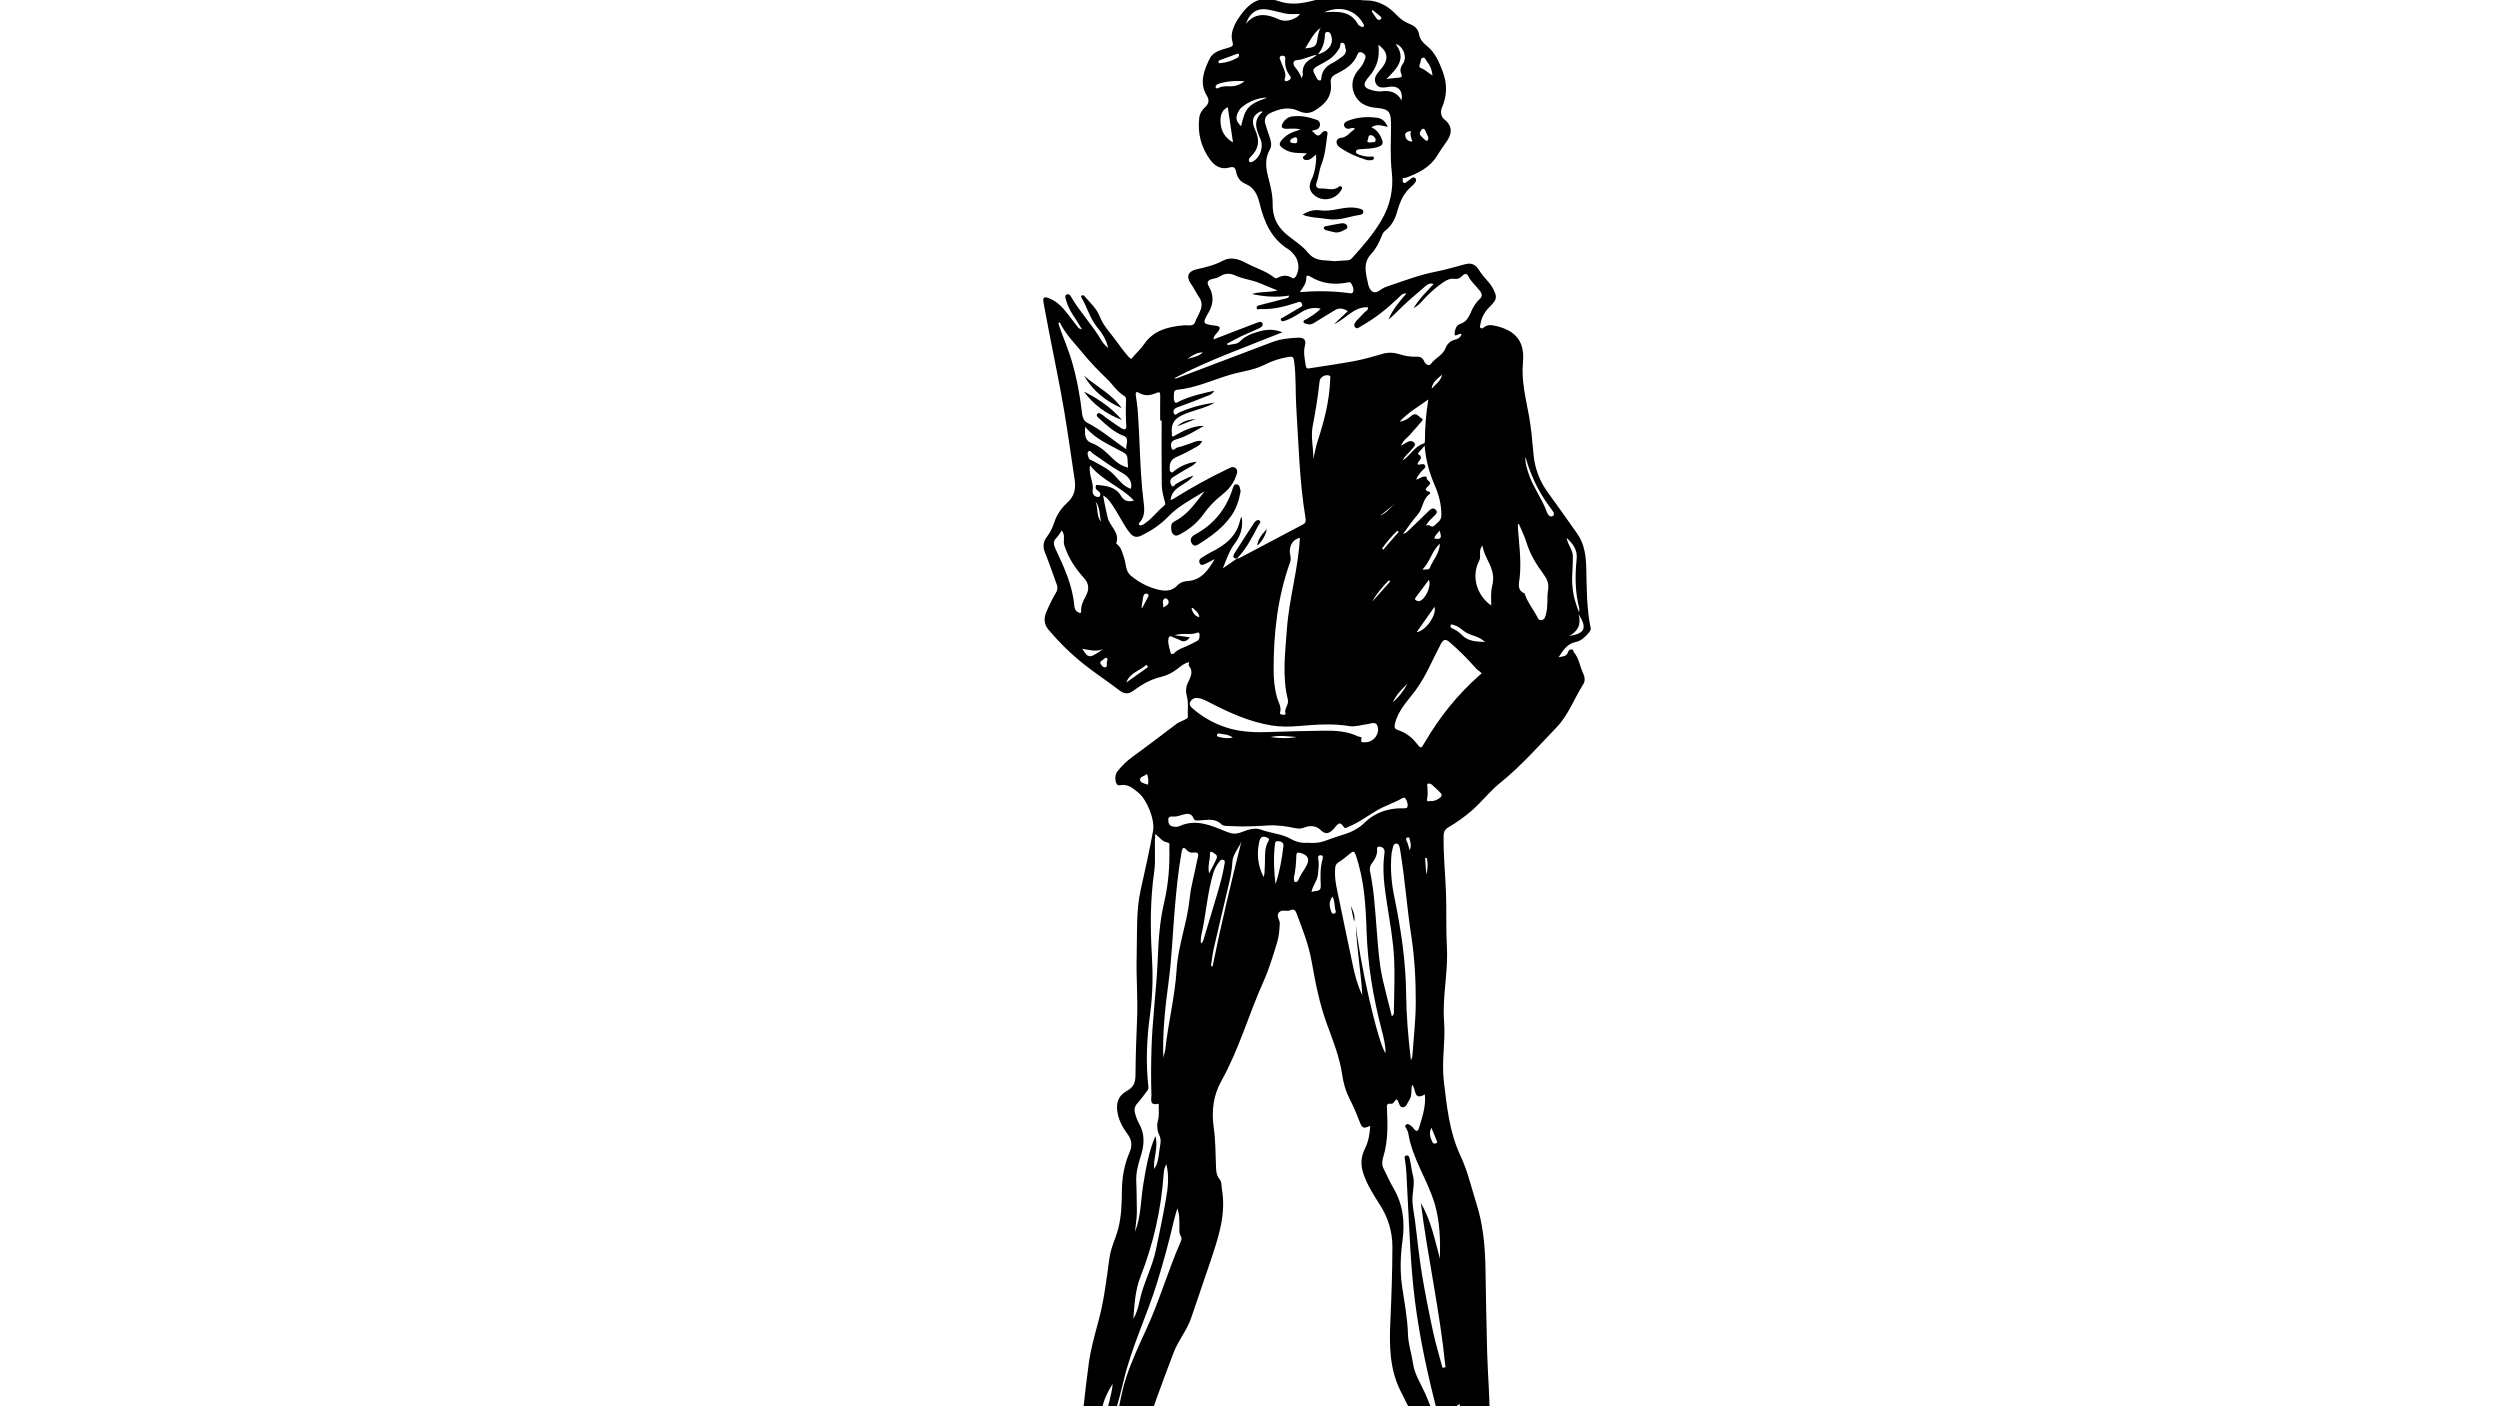 <?xml version="1.0" encoding="utf-8"?>
<!-- Generator: Adobe Illustrator 26.0.2, SVG Export Plug-In . SVG Version: 6.00 Build 0)  -->
<svg version="1.1" id="Layer_1" xmlns="http://www.w3.org/2000/svg" xmlns:xlink="http://www.w3.org/1999/xlink" x="0px" y="0px"
	 viewBox="0 0 1920 1080" style="enable-background:new 0 0 1920 1080;" xml:space="preserve">
<g>
	<g>
		<path d="M1196.97,504.78c3.35-0.75,6.3-0.57,7.34-4.12c0.33-1.14,1.34-1.94,2.65-1.94c1.63,0,1.21,1.66,1.8,2.32
			c3.88,4.39,4.41,10.21,6.75,15.23c1.28,2.76,2.38,6.19,0.48,9.16c-7,10.91-11.31,23.56-20.42,33.04
			c-14.17,14.75-27.7,30.12-43.74,43.03c-8.01,6.44-14.22,14.88-22.15,21.58c-5.39,4.55-10.99,8.63-17.04,12.11
			c-2.8,1.61-3.9,3.51-3.95,6.75c-0.23,14.32,1.23,28.55,1.8,42.82c0.57,14.22-0.07,28.49,0.73,42.69
			c1.07,19.13-3.63,37.98-2.16,57.08c1.17,15.24-2.04,30.43-0.2,45.72c2.35,19.61,4.21,39.19,12.83,57.49
			c5.51,11.7,8.36,24.45,12.26,36.79c5.07,16.03,6.57,32.34,6.89,49.08c0.42,21.89,0.67,43.8,1.31,65.69
			c0.51,17.67,2.17,35.3,1.95,53c-0.03,2.81,0.29,5.92-0.76,8.38c-3.74,8.71-1.32,17.1,0.94,25.37c2.02,7.4,2.81,14.95,3.75,22.45
			c0.87,6.99,3.63,12.64,8.34,17.6c5.59,5.89,11.32,11.63,16.49,17.96c3.59,4.39,9.49,6.17,14.72,8.02
			c4.92,1.74,7.87,5.97,12.41,7.96c1.22,0.54,1.52,1.85,0.81,3c-2.39,3.81-4.67,7.84-9.32,9.27c-1.96,0.6-3.76,1.34-5.3,2.63
			c-10.06,8.43-21.25,15.5-30.13,25.34c-1.58,1.76-3.08,3.43-3.52,5.86c-0.71,3.92-3.68,6.2-6.49,8.55
			c-1.98,1.65-3.68,1.46-5.66-0.4c-5.19-4.88-10.59-9.63-14.49-15.6c-7.65-11.7-18.28-17.17-32.14-17.45
			c-7.8-0.16-15.58-1.32-23.37-1.9c-2.49-0.18-4.74-0.55-5.57-3.25c-0.82-2.68-0.86-5.4,1.63-7.27c2.63-1.97,3.14-4.46,3.59-7.64
			c0.87-6.12,5.92-10.23,9.03-15.3c7.4-12.09,17.2-21.74,28.6-30.18c8.47-6.27,9.21-13.91,3.76-24.1c-1.7-3.18-2.41-7.84-7.75-7.83
			c-0.72,0-1.66-1.56-2.13-2.57c-8.3-17.8-17.06-35.37-25.91-52.91c-8.48-16.79-8.66-34.92-7.84-53.22
			c0.85-19.12,1.54-38.26,1.57-57.4c0.02-11.62-3.22-22.52-9.7-32.55c-4.84-7.5-9.7-15.17-12.58-23.75
			c-2.15-6.39-2.05-12.7,1.07-18.92c2.77-5.52,3.87-11.5,4.17-17.85c-5.19,2.4-6.19,2.01-8.17-3.2c-2.31-6.07-4.87-12.02-7.82-17.82
			c-2.89-5.68-4.61-11.75-5.51-18.07c-1.93-13.46-6.99-26.06-11.62-38.66c-5.79-15.76-8.97-32.04-11.86-48.41
			c-2.28-12.91-7.03-24.93-11.64-37.06c-0.93-2.45-2.14-3.52-4.81-2.28c-2.7,1.26-6.23-1-8.57,1.56c-2.58,2.82,0.65,5.59,0.53,8.48
			c-0.21,5.02-0.61,10.08-2.07,14.8c-3.14,10.15-6.18,20.44-10.53,30.1c-11.32,25.17-18.71,51.97-32.3,76.22
			c-6.13,10.94-7.64,23.01-5.8,35.74c1.49,10.31,1.28,20.87,1.79,31.33c0.15,3.04,0.57,5.84,2.7,8.34c1.77,2.08,1.3,4.96,1.76,7.55
			c3.44,19.59-2.82,37.55-8.83,55.56c-4.85,14.52-9.9,28.97-14.8,43.47c-3.23,9.55-9.99,17.3-13.5,26.69
			c-8.6,23.06-17.78,45.92-23.78,69.85c-1.42,5.66-2.27,11.46-2.28,17.3c-0.01,5.4-2.76,10.19-2.9,15.61
			c-0.11,4.34,0.95,7.58,4.1,10.55c3.08,2.91,5.91,5.9,7.32,10.39c1.18,3.75,1.04,6.62-0.61,9.93c-5,10.06-12.2,16.26-24.12,17.42
			c-17.25,1.68-34.02,5.21-48.76,15.7c-7.66,5.45-16.62,9.05-25.77,11.81c-9.46,2.86-18.81,3.18-28.51,0.88
			c-4.39-1.04-9.23-0.54-13.84-0.24c-9.42,0.61-18.93-0.79-28.29,1.28c-5.57,1.23-10.64,3.77-15.79,6.05
			c-5.34,2.36-10.82,4.24-16.33,6.08c-1.25,0.42-2.55,1.25-3.63-0.1c-1.07-1.34-0.8-2.97,0.1-4.2c1.16-1.6,2.52-3.14,4.06-4.36
			c14.54-11.44,27.39-24.63,40.36-37.78c10.62-10.76,24.76-15.33,39.56-17.1c7.73-0.92,15.52-1.62,23.29-2.26
			c6.68-0.55,12.19-5.68,18.02-9.14c5.24-3.1,8.46-8.54,13.05-12.2c8-6.38,10.47-14.62,11.44-24.16
			c2.47-24.32,4.93-48.65,8.17-72.87c1.45-10.82,4.4-21.5,7.3-32.07c4.41-16.1,6.34-32.59,8.59-49.05c1.07-7.8,4.68-14.91,6.7-22.43
			c2.5-9.36,2.77-19.16,2.86-28.77c0.1-10.54,1.77-20.5,5.94-30.11c2.17-4.99,1.76-9.47-1.61-14.03c-3.55-4.8-6.48-10.01-7.61-16.1
			c-1.4-7.5,0.39-13.33,7.12-17.01c5.29-2.89,6.61-6.51,6.64-12.33c0.07-14.46,0.65-28.93,1.23-43.39
			c0.64-15.91-0.79-31.95-0.33-47.94c0.48-16.96-0.61-34.08,3.1-50.78c3.36-15.1,6.77-30.17,9.51-45.4
			c1.51-8.4-4.74-23.95-11.44-29.3c-4.39-3.51-8.08-6.93-14.49-5.56c-2.98,0.64-4.32-6.93-1.56-10.53c3.44-4.5,7.5-8.34,12.16-11.7
			c11.19-8.07,22.11-16.51,33.13-24.8c0.27-0.2,0.48-0.48,0.77-0.64c2.87-1.58,8.29-3.36,8.17-4.66
			c-0.47-5.26,0.71-10.63-0.77-15.82c-1.04-3.63-0.85-7.17,0.78-10.69c1.93-4.18,4.59-8.41,0.68-13.01
			c-0.36-0.42,0.1-1.54,0.23-2.73c-3.81,0.75-6.35,3.14-9.02,5.18c-3.75,2.87-7.79,5.01-12.43,6.1c-7.92,1.86-14.85,5.86-21.32,10.6
			c-3.79,2.78-6.82,2.82-10.67-0.15c-8.94-6.9-18.46-13.07-27.31-20.09c-10.02-7.95-19.13-16.96-27.39-26.75
			c-3.28-3.9-3.52-8.67-1.59-13.23c2.14-5.04,4.53-10.02,7.32-14.72c1.34-2.26,1.67-4.1,0.82-6.43c-3.05-8.28-5.83-16.66-9.16-24.82
			c-1.79-4.39-1.24-8.21,1.37-11.71c2.53-3.39,4.41-6.97,5.72-10.99c1.89-5.79,5.14-10.93,9.64-14.99c5.7-5.14,7.3-10.56,6.07-18.53
			c-2.71-17.56-5.07-35.19-8.03-52.71c-3.43-20.29-7.74-40.44-11.64-60.65c-1.39-7.18-2.75-14.36-4.06-21.55
			c-0.88-4.82,0.05-5.7,4.56-3.84c5.82,2.41,10.06,6.8,13.78,11.76c2.64,3.52,5.33,6.99,8.07,10.43c0.59,0.75,1.48,1.26,2.96,1.39
			c-2.25-3.59-4.4-7.25-6.77-10.75c-2.64-3.9-4.54-8.11-5.73-12.64c-0.29-1.09-0.7-2.44,0.62-3.15c1.48-0.8,2.63,0.08,3.33,1.3
			c6.88,11.94,16.57,21.92,23.48,33.82c1.2,2.07,2.68,3.62,5.23,5.96c-1.48-7.17-5.18-12.01-8.72-16.42
			c-5.35-6.65-7.34-14.79-11.51-21.89c-0.43-0.73-0.93-1.56,0.03-2.14c0.83-0.5,1.58,0.02,2.15,0.69
			c4.22,4.97,9.19,9.18,11.69,15.68c2.72,7.09,8.3,12.64,12.71,18.78c2.95,4.12,6.02,8.21,9.4,12.07c1.97,2.25,2.26,1.26,3.47-0.16
			c2.69-3.18,5.88-6,8.18-9.42c7.29-10.85,18.34-13.52,30.25-14.69c3.16-0.31,7.85,1.16,9.01-2.29c2.09-6.21,8.25-12.08,3.01-19.58
			c-2.28-3.26-3.87-6.93-6.21-10.21c-3.79-5.31-2.03-9.5,4.27-10.91c7.12-1.59,14.07-3.25,20.7-6.81
			c5.52-2.96,11.93-1.15,17.28,1.78c7.14,3.91,15.17,6.1,21.69,11.19c0.7,0.54,1.49,0.97,2.29,0.54c3.89-2.13,7.61-2.7,11.67-0.09
			c1.47,0.94,2.64-0.84,3.31-2.23c2.68-5.5,1.6-12.12-2.75-16.63c-1.04-1.08-2.06-2.26-3.31-3.03
			c-13.26-8.1-18.81-21.12-22.28-35.29c-1.62-6.63-4.13-12.28-10.75-15.05c-4.28-1.79-6.47-4.91-7.3-9.33
			c-0.51-2.72-1.5-4.36-5.1-3.3c-6.16,1.81-11.12-0.88-14.76-5.82c-7.02-9.53-9.81-20.28-8.51-32.05c0.38-3.46,2.11-6.3,4.67-8.6
			c2.78-2.5,3.19-5.4,1.29-8.48c-6.14-9.99-2.36-19.41,2-28.48c2.76-5.74,9.13-6.9,14.64-8.61c2.72-0.84,3.9-1.38,2.93-4.59
			c-1.23-4.09-0.36-8.22,1.39-12.16c1.57-3.54,3.71-6.7,6.05-9.74c7.96-10.33,16.2-13.26,28.48-9.09c9.4,3.19,18.07,1.55,27.33-0.84
			c9.66-2.49,19.76-4.55,29.88-1.35c3,0.95,6.01,1.5,9.28,1.47c9.57-0.07,17.25,4.4,23.64,11.18c2.91,3.09,6.13,5.43,10.13,6.97
			c3.82,1.47,6.56,3.77,7.3,8.56c0.49,3.16,3.14,6.08,5.88,8.29c6.33,5.11,9.26,12.11,12.08,19.55c3.64,9.61,3.43,18.62-0.56,27.89
			c-1.34,3.11-0.73,6.86,1.74,8.84c7.68,6.15,5.27,12.52,1.09,18.26c-2.34,3.21-4.5,6.43-6.56,9.82
			c-5.44,8.98-14.46,13.31-23.89,16.86c-0.97,0.36-2.57-0.41-2.59,1.44c-0.01,0.77,0.17,1.85,0.68,2.27c1.23,0.99,2.06-0.42,3-0.93
			c2.06-1.11,4.28-4.5,6.24-2.32c1.63,1.81-1.31,4.73-2.99,6.13c-6.36,5.28-9.1,12.23-11.24,19.9c-1.56,5.58-4.43,10.74-9.35,14.45
			c-1.22,0.92-1.96,2.68-2.56,4.19c-1.91,4.86-4.29,9.53-7.83,13.28c-4.26,4.5-4.96,9.55-4.01,15.22c0.11,0.66,0.11,1.34,0.29,1.98
			c1.1,4.01,1.19,9.15,4.21,11.51c3.49,2.73,6.97-2.03,10.54-3.22c12.94-4.31,25.59-9.32,39.12-11.91c7.36-1.41,14.66-3.7,21.99-5.6
			c4.92-1.28,8,0.26,10.67,4.65c2.11,3.48,5.12,6.41,7.69,9.61c0.83,1.03,1.65,2.09,2.3,3.24c4.26,7.59,4.07,9.39-2.19,15.57
			c-3.83,3.78-6.09,8.26-6.89,13.52c-0.12,0.79-0.59,1.7,0.17,2.35c1,0.85,1.89,0.12,2.66-0.48c2.97-2.29,6.06-1.78,9.46-0.96
			c15.36,3.71,21.95,12.18,20.48,27.97c-1.33,14.3,2.25,27.76,4.72,41.43c1.77,9.84,2.49,19.78,3.45,29.66
			c1.04,10.69,4.84,20.29,10.82,28.55c7.69,10.63,15.34,21.31,22.85,32.06c5.38,7.72,6.56,17,6.78,26.22
			c0.37,15.39,0.23,30.8,3.37,45.97c0.32,1.54-0.51,2.53-1.35,3.55c-2.71,3.28-6.04,6.48-9.97,7.21
			C1203.37,494.4,1200.7,499.4,1196.97,504.78z M1011.85,41.98c-5.42,0.72-10.19,3.76-15.77,4.18c-3.4,0.26-3.17,3.13-1.61,5.24
			c1.81,2.45,3.86,4.73,5.26,8.7c0.53-1.79,0.91-2.4,0.84-2.95c-0.73-5.94,1.99-9.82,7.12-12.42c1.45-0.74,2.68-1.9,4.03-2.86
			c7.85-1.92,12.36-7.45,10.96-13.45c-0.43-1.85-1.09-3.94-3.2-3.91c-2.26,0.03-1.9,2.4-2.04,3.92
			C1017,33.55,1015.36,38.14,1011.85,41.98z M949.84,429.11c0.94-0.31,1.95-0.49,2.82-0.94c16.04-8.47,32.04-16.99,48.09-25.42
			c2.37-1.25,2.17-3.17,1.85-5.13c-4.63-27.83-5.23-55.98-7.03-84.05c-0.78-12.13-0.04-24.31-1.71-36.41
			c-0.4-2.92-1.2-3.53-4.08-3.07c-6.65,1.06-12.92,3.11-18.89,6.15c-8.1,4.13-17.16,4.95-25.72,7.45
			c-13.64,3.99-26.63,10.28-41.02,11.63c-1.66,0.16-2.54,1.04-2.54,2.5c0,2.46-0.66,5.2,0.85,7.25c0.73,0.99,2.37-0.46,3.54-1.01
			c8.26-3.81,17.02-5.87,26.53-7.98c-1.57,2.99-3.84,3.4-5.74,4.15c-7.56,3.01-15.15,5.95-22.81,8.7c-2.53,0.91-3.24,2.82-2.39,4.63
			c1.03,2.19,2.63-0.14,3.67-0.6c8.56-3.79,17.42-6.4,27.69-7.7c-6.52,3.74-12.95,5.04-19.01,7.21
			c-7.92,2.83-15.25,5.61-13.88,16.21c0.1,0.73-0.62,1.56,0.65,2.72c7.33-4.15,14.95-8.42,23.97-8.34
			c-6.97,3.96-13.76,8.32-21.47,10.41c-4.03,1.09-4.3,3.93-3.56,6.41c1.07,3.57,3.15,0,4.68-0.26c2.92-0.5,5.7-1.78,8.57-2.62
			c3.3-0.97,6.4-3.14,10.37-2.23c-1.05,2.33-2.76,3.51-4.42,4.44c-4.94,2.74-9.91,5.52-15.12,7.67c-4.07,1.68-5.47,4.44-5.42,8.44
			c0.01,1.17-0.04,2.52,0.96,3.24c1.33,0.96,2.04-0.57,2.88-1.18c4.82-3.52,10.03-5.97,16.88-6.8c-2.72,3.48-6.01,4.43-8.75,6.16
			c-3.23,2.04-6.62,3.85-9.79,5.97c-2.24,1.5-1.93,4.22-0.93,5.89c1.52,2.53,2.64-0.48,3.81-1.09c4.04-2.11,7.88-4.63,13.22-6.26
			c-5.29,7.6-16.59,8.15-17.6,18.87c1.09-0.52,1.99-0.85,2.78-1.35c13.13-8.2,26.64-15.71,40.62-22.37
			c2.09-0.99,4.42-2.67,6.52-0.93c2.33,1.94,0.9,4.59,0.07,6.91c-2.1,5.86-6.14,10.28-10.91,14.02c-5.29,4.15-9.8,8.93-13.71,14.4
			c-4.51,6.3-10.31,11.32-17.16,15c-1.83,0.98-3.99,2.54-5.99,0.66c-1.77-1.67-1.83-4.2-1.72-6.51c0.11-2.33,2.1-3.32,3.83-4.25
			c9.56-5.2,15.28-14.13,21.8-22.41c-9.48,6.07-19.75,10.93-27.62,19.18c-6.08,6.37-13.19,11.1-21.08,14.91
			c-3.95,1.9-6.47,0.75-8.95-2.42c-4.53-5.82-7.59-12.51-11.6-18.64c-2.27-3.48-4.3-7.19-8.65-9.82c0.94,6.14,2.27,11.41,3.41,16.75
			c1.48,6.93,9.67,11.61,6.63,20c-0.07,0.2,0.59,0.71,0.96,1.02c3.15,2.62,3.74,6.43,5.02,10.02c1.64,4.6,1.07,10.32,5.1,13.7
			c5.88,4.94,12.72,8.65,20.15,10.6c5.44,1.43,11.22,1.99,15.78-3.02c1.96-2.15,4.72-3.13,7.63-3.31
			c10.47-0.65,15.67-7.81,20.99-16.87c-3.25,1.65-5.37,2.82-7.57,3.82c-1.36,0.62-2.99,1.28-3.91-0.58
			c-0.85-1.73-0.27-3.24,1.41-4.26c2.28-1.37,4.48-2.91,6.86-4.09c10.99-5.41,20.26-12.3,22.83-25.29c0.12-0.59,0.57-1.12,1.14-2.2
			c1.2,8.12-0.83,14.69-5.37,20.66c-4.33,5.69-6.47,12.48-9.14,19.08c3.61-2.51,7.23-5.03,10.84-7.54L949.84,429.11z
			 M1024.79,200.58c2.6-0.17,6.42-0.42,10.24-0.69c1.37-0.1,2.4-0.66,3.4-1.76c8.19-9,16.15-18.15,22.36-28.69
			c6.83-11.59,9.61-24.08,8.11-37.39c-1.31-11.61-0.67-23.24-0.6-34.83c0.07-11.36-1-13.5-11.64-14.43
			c-7.5-0.65-13.67-3.73-16.65-10.86c-2.99-7.17-0.9-13.78,4.21-19.36c2.1-2.29,3.38-4.93,4.31-7.77c0.69-2.13-0.6-3.5-2.37-4.39
			c-1.66-0.84-3.01-0.23-3.64,1.43c-2.99,7.83-9.67,11.63-16.55,15.11c-2.93,1.48-4.35,3.36-3.92,6.66
			c1.33,10.23-4.23,16.36-12.33,21.29c-4.27,2.6-8.41,2.2-12.36,0.33c-7.55-3.57-14.6-1.68-21.49,1.44
			c-3.17,1.44-5.23,4.3-4.19,8.15c0.95,3.5,2.2,6.92,3.37,10.36c1.1,3.23,1.96,6.63,0.19,9.71c-3.99,6.9-3.13,13.79-1.27,21.07
			c1.72,6.73,3.54,13.5,3.42,20.62c-0.14,8.66,2.58,16.05,9.26,22.16c5.78,5.29,12.93,9.17,17.76,15.19
			c4.56,5.69,10.08,6,16.17,6.24C1021.57,200.2,1022.57,200.35,1024.79,200.58z M1117.16,257.36c-0.16-3.52,1.17-7.59,3.96-8.46
			c7.5-2.33,7.83-9.45,11.3-14.44c1.14-1.63,2.32-3.3,3.8-4.6c2.45-2.16,2.17-4.06,0.35-6.45c-2.91-3.81-6.73-6.89-8.91-11.31
			c-1.08-2.18-2.85-2.13-4.45-0.44c-1.7,1.79-3.48,2.87-6.14,2.48c-3.1-0.46-5.81,0.76-8.41,2.49c-4.74,3.16-8.9,6.92-12.98,10.88
			c-2.94,2.86-5.25,6.51-10.03,9.15c4.45-7.63,10.12-12.72,15.39-18.55c-3.08-1.01-4.79,0.35-6.42,1.74
			c-7.6,6.48-15.23,12.92-22.21,20.09c-1.9,1.95-4.01,3.68-6.03,5.52c2.96-7.69,8.3-13.62,13.8-20.2c-3.48,0.05-4.66,2.03-6.17,3.47
			c-8.72,8.27-18,15.8-28.54,21.66c-1.47,0.82-3.26,2.8-4.8,0.87c-1.48-1.85,0.03-3.78,1.43-5.28c1.93-2.07,3.97-4.04,5.88-6.13
			c1-1.09,3.12-1.5,2.48-3.91c-11.02-0.41-17.1,9.18-25.92,13.04c3.41-3.25,6.78-6.46,10.59-10.09c-4.43-2.63-7.27-2.37-10.2-0.54
			c-5.22,3.26-10.53,6.39-15.76,9.63c-1.64,1.02-3.22,1.58-5.16,0.84c-1.04-0.4-2.58-0.08-2.87-1.5c-0.31-1.55,1.29-1.66,2.23-2.21
			c3.79-2.22,7.44-4.61,10.99-8.06c-6.35-1.53-11.29,0.32-16.04,3.36c-3.79,2.43-7.67,4.71-11.99,6.1c-0.93,0.3-2.18,0.38-2.61-0.76
			c-0.5-1.32,0.86-1.51,1.66-1.98c4.02-2.36,8.07-4.66,12.04-7.1c1.29-0.79,3.53-1.34,2.39-3.6c-1.04-2.07-2.72-1.04-4.34-0.51
			c-8.87,2.89-17.87,5.21-27.32,4.77c-1-0.05-2.65,0.91-2.97-0.68c-0.33-1.63,1.21-2.04,2.57-2.38c6.61-1.67,13.21-3.38,19.8-5.1
			c0.99-0.26,2.2-0.3,2.53-2.17c-9.62,1.55-18.85,0.88-28.63-1.2c6.38-2.07,12.56-1.04,19.73-2.72c-5.54-2.27-9.77-3.95-13.96-5.72
			c-5.99-2.54-12.6-3.01-18.53-5.8c-3.94-1.85-7.93-1.89-11.83,0.71c-1.6,1.07-3.69,1.49-5.61,1.95c-3.49,0.84-4.89,2.25-2.79,5.91
			c3.76,6.54,3.69,12.99-0.23,19.73c-5.07,8.71-4.82,8.86,5.08,10.26c0.16,0.02,0.33,0.01,0.5,0.03c2.95,0.38,3.83,1.46,1.88,4.23
			c-1.32,1.88-3.7,3.29-3.7,6.31c11.19-4.33,21.98-8.55,32.82-12.64c1.57-0.59,4-1.82,4.81,0.5c0.67,1.93-1.64,3.11-3.23,3.86
			c-4.21,2-8.57,3.66-12.77,5.66c-3.83,1.82-7.53,3.91-11.28,5.88c0.21,0.39,0.42,0.79,0.63,1.18c3.08-1.05,6.84-0.41,9.26-2.92
			c4.15-4.29,9.44-6.18,14.85-7.7c5.54-1.56,11.24-1.94,17.84,0.66c-28.54,11.53-56.67,21.32-83.04,35.24
			c0.79,0.34,1.42,0.26,2,0.04c24.42-9.26,48.82-18.56,73.26-27.76c6.45-2.43,13.27-3.12,20.1-3.36c3.79-0.13,6.13,1.51,4.97,5.88
			c-1.37,5.15-0.21,10.22,0.56,15.3c0.22,1.41,0.48,2.72,2.38,2.42c11.91-1.89,23.87-3.55,35.72-5.78
			c7.18-1.35,14.2-3.52,21.25-5.49c4.33-1.21,8.55-0.96,12.72,0.39c4.12,1.34,8.35,2,12.61,1.88c3-0.09,4.95,0.42,6.24,3.44
			c0.97,2.26,3.74,4.32,5.46,1.89c3.17-4.49,8.91-6.38,11.01-11.87c1.27-3.31,3.69-5.75,7.56-6.6c2.05-0.45,4.03-1.78,4.75-4.23
			C1120.24,255.81,1119.19,258.22,1117.16,257.36z M1107.82,1050.43c0.77-0.11,1.54-0.21,2.31-0.32
			c-4.16-42.37-13.56-83.99-18.93-126.27c7.75,13.26,10.71,28.17,14.66,42.84c0.36-14.11,0.03-28.33-3.89-41.78
			c-5.48-18.75-17.51-35.17-20.47-54.96c-0.12-0.79-0.76-1.5-0.97-2.29c-0.35-1.32-2.35-2.73-0.63-3.95
			c1.59-1.13,3.11,0.49,4.4,1.43c0.76,0.55,1.2,1.53,1.87,2.24c1.3,1.37,2.75,1.66,3.39-0.43c2.61-8.54,5.66-17.03,4.74-26.47
			c-8.98,5.32-6.56-4.42-9.78-7.38c-1.06,4.18,0.13,8.41-2.23,11.82c-1.46,2.11-2.19,5.61-5.16,5.47c-2.45-0.11-2.58-3.51-3.8-5.41
			c-0.16-0.26-0.51-0.4-0.83-0.64c-1.57,0.9-2.21,3.59-4.08,3.37c-3.85-0.45-3.32,1.4-3.2,4.1c0.53,12.28,0.87,24.57-2.84,36.57
			c-0.91,2.95-1.33,6.19,0.27,9.27c2.52,4.85,4.68,9.99,7.4,14.61c7.5,12.72,9.01,26.13,7.09,40.3
			c-1.61,11.92-2.04,23.83-0.28,35.79c1.78,12.11,4.12,24.12,4.47,36.48c0.21,7.53,2.81,14.96,3.91,22.5
			c1.24,8.44,5.98,15.39,9.33,22.89c3.31,7.39,5.66,15.27,10.16,22.46c0.33-0.72,0.62-1.04,0.58-1.29
			c-0.39-2.13-0.74-4.27-1.29-6.35c-7.25-27.89-13.47-55.95-17.17-84.6c-3.74-28.96-4.48-58.08-6.11-87.16
			c-0.42-7.46-0.5-14.94-1.69-22.33c-0.22-1.39-0.83-2.86,0.75-3.42c2.04-0.73,2.6,1.26,2.89,2.58c0.94,4.21,1.37,8.55,2.45,12.72
			c1.46,5.63-0.06,11.02-0.35,16.55c-0.33,6.2,1.24,12.51,2.02,18.76c1.68,13.35,3.01,26.76,5.18,40.04
			c2.44,14.91,5.42,29.74,8.59,44.52C1102.59,1032.02,1105.38,1041.19,1107.82,1050.43z M1137.89,517.21
			c-1.14-1.74-2.98-2.32-4.18-3.7c-6.3-7.24-13.09-14.03-20.38-20.3c-3.04-2.61-4.66-2.57-6.9,1.63
			c-6.31,11.83-11.2,24.35-19.31,35.35c-5.76,7.82-13.05,14.91-15.64,25.04c-0.89,3.51-0.65,4.52,2.53,5.58
			c5.48,1.83,9.99,5.21,13.62,9.72c3.8,4.73,3.66,4.67,6.69-0.52c11.2-19.21,24.91-36.39,41.62-51.13
			C1136.54,518.37,1137.14,517.86,1137.89,517.21z M886.41,897.8c2.86-4.17,3.36-8.98,3.91-13.71c0.47-4.06,2.02-8.22,0.07-12.24
			c-1.86-3.83-2.02-7.78-0.99-11.7c0.91-3.5,0.47-6.95,0.53-10.43c0.01-0.75,0.27-2.24-0.72-2c-6.76,1.67-4.82-4.23-4.9-6.53
			c-0.4-11.81-0.31-23.65,0.03-35.47c0.67-23.12,3.89-46.07,4.81-69.2c0.57-14.43,1.51-28.94,4.84-43.08
			c3.27-13.89,4.45-27.91,4.05-42.11c-0.04-1.56,0.75-4-1.37-4.29c-4.11-0.58-6.09-4-9.37-6.59c-0.96,10.09,0.46,19.58-0.87,28.94
			c-2.99,21-3.1,42.09-1.84,63.19c0.91,15.31,0.84,30.58-1.27,45.77c-2.6,18.78-3.47,37.57-1.35,56.45c0.17,1.53-0.58,2.52-1.4,3.57
			c-2.34,3.02-4.5,6.21-7.08,9c-2.23,2.41-2.56,5.02-1.73,7.85c0.75,2.54,1.57,5.15,2.9,7.42c4.87,8.33,4.19,16.85,1.37,25.53
			c-2.07,6.36-3.72,12.74-3.37,19.56c0.37,7.3,0.23,14.63,0.45,21.95c0.16,5.46-1,10.8-1.37,16.23c4.65-11.82,4.31-24.46,6.36-36.7
			c2.04-12.16,3.98-24.29,9.26-36.79C889.75,881.84,885.52,889.65,886.41,897.8z M1041.33,710.48c2.68,27.6,17.02,91.16,22.79,98.36
			c0.02-6.53-1.61-12.49-3.14-18.38c-6.4-24.72-10.62-49.71-11.45-75.32c-0.64-19.78-1.77-39.57-8.38-58.58
			c-1.04-2.99-1.85-2.98-3.94-1.31c-2.99,2.39-5.89,4.93-9.13,6.92c-2.02,1.24-2.52,2.63-2.69,4.79c-0.72,8.77,1.69,17.1,3.38,25.52
			c3.25,16.22,6.77,32.39,10.14,48.58c1.65,7.94,3.69,15.75,7.31,23.18C1045.27,746.21,1041.85,728.43,1041.33,710.48z
			 M892.14,322.99c-0.38,0-0.75,0-1.13,0c0-6.32-0.08-12.65,0.04-18.97c0.05-2.51-0.35-3.39-3.04-2.2
			c-4.36,1.93-8.85,2.57-13.24-0.12c-2.09-1.28-2.75-0.31-2.5,1.72c0.4,3.3,1.05,6.58,1.33,9.89c1.93,23.5,1.68,47.14,4.5,70.61
			c0.69,5.77,1.91,12.36-3.03,17.5c-0.49,0.51-0.78,1.17-0.12,1.7c0.34,0.27,0.92,0.37,1.37,0.32c1.57-0.18,2.65-1.29,3.87-2.15
			c5.19-3.68,8.88-8.97,13.82-12.91c1.31-1.04,0.92-1.85,0.51-3.33c-1.13-4.13-2.22-8.42-2.29-12.67
			C891.99,355.92,892.14,339.46,892.14,322.99z M813.91,247.57c-0.38,0.18-0.75,0.36-1.13,0.54c0.67,2.01,1.28,4.05,2.01,6.04
			c2.72,7.49,5.88,14.85,8.14,22.47c4.02,13.54,6.59,27.43,8.17,41.47c0.33,2.93,1.6,5.38,3.92,6.58
			c10.54,5.42,19.5,13.11,29.89,20.32c-0.18-4,2.76-8.49-2.05-10.3c-7.6-2.86-13.05-8.24-18.8-13.42c-0.95-0.85-2.46-1.82-1.39-3.27
			c1.34-1.82,2.67-0.03,3.88,0.55c0.87,0.42,1.53,1.27,2.34,1.84c4.02,2.83,7.97,5.78,12.15,8.37c1.43,0.89,4.22,2.26,3.97-1.58
			c-0.41-6.41-0.49-12.8-0.21-19.22c0.06-1.33,0.11-2.97-1.12-3.68c-5.77-3.33-9.1-9.08-13.74-13.5
			c-6.58-6.27-12.84-12.83-18.56-19.82C825.23,263.44,818.19,256.55,813.91,247.57z M1083.61,814.35c0.62-1.68,1-2.26,1.04-2.86
			c0.97-13.77,2.61-27.5,2.65-41.33c0.06-17.31-0.83-34.51-3.48-51.68c-3.32-21.53-4.79-43.32-8.37-64.82
			c-0.38-2.3-0.68-5.71-2.94-5.8c-2.95-0.12-2.65,3.6-3.47,5.82c-0.23,0.61-0.23,1.31-0.3,1.97c-1.13,11.17-0.16,22.3,2.08,33.16
			c5.06,24.55,8.84,49.24,9.08,74.31C1080.06,779.87,1081.47,796.49,1083.61,814.35z M1068.94,780.5c1.95-1.35,1.58-2.81,1.58-4.02
			c0.09-13.31,0.82-26.61,0.18-39.92c-0.69-14.33-3.29-28.39-5.48-42.52c-1.99-12.83-3.81-25.71-1.95-38.72
			c0.44-3.07-0.87-4.6-3.37-5.06c-3.24-0.59-2.14,2.28-2.27,3.77c-0.3,3.51-1.99,6.35-4.01,8.99c-1.55,2.03-1.9,3.98-1.38,6.49
			c2.97,14.17,3.78,28.6,4.94,42.99c1.09,13.57,1.87,27.2,4.92,40.52C1064.2,762.13,1066.61,771.17,1068.94,780.5z M893.5,814.41
			c-0.5-2.93,1.13-5.43,1.42-8.2c2.22-20.67,7.48-40.88,8.76-61.74c1.13-18.45,8.14-35.96,9.99-54.43c1-10.03,4.01-19.85,5.86-29.82
			c0.43-2.33,2.51-6.37-3.31-5.4c-1.79,0.3-3.63-0.67-4.9-2.1c-2.63-2.97-3.34-1.21-3.82,1.43c-2.72,15.07-4.14,30.26-5.42,45.52
			c-1.5,17.9-2.16,35.86-4.52,53.7C894.88,773.6,892.56,793.88,893.5,814.41z M1048.45,570.07c0.56-0.05,1.06-0.07,1.55-0.13
			c5.45-0.74,9.86-6.72,7.86-12.45c-1.35-3.86-5.56-1.52-8.74-1.16c-4.26,0.49-8.46,2.03-12.8,1.31
			c-12.95-2.15-25.88-1.13-38.82-0.06c-6.98,0.58-13.91,0.71-20.89-0.42c-16.67-2.7-31.79-9.49-46.63-17.09
			c-3.25-1.67-6.41-3.6-10.16-3.99c-2.59-0.27-4.64,0.81-5.78,3.08c-1.01,2,0.41,3.65,1.73,4.81c8.76,7.7,19.27,13.15,30.12,15.93
			c8.98,2.3,18.92,2.7,28.59,2.31c13.79-0.57,27.59-0.76,41.39-1.02c9.36-0.17,18.66,0.24,27.31,4.44c0.89,0.43,2.96,0.06,2.43,1.76
			C1044.55,570.81,1046.89,569.92,1048.45,570.07z M1003.96,647.24c5.06,0.36,9.16,0.18,13.18-1.29c4.84-1.77,9.69-3.54,14.63-5
			c6.35-1.88,11.95-4.84,16.71-9.54c2.71-2.67,5.86-4.84,9.37-6.54c6.3-3.05,12.89-4.26,19.83-4.07c1.27,0.03,3.05,0.1,3.34-1.49
			c0.37-1.98-0.42-3.95-1.4-5.71c-0.77-1.39-1.98-0.99-3.03-0.38c-5.91,3.38-12.45,5.4-18.4,8.77c-7.51,4.25-14.34,9.71-22.45,12.9
			c-1.2,0.47-2.71,1.84-3.58,0.43c-3.65-5.87-5.51-1.21-7.76,1.15c-3.22,3.37-6.03,5.13-10.37,0.82c-3.11-3.09-7.83-3.52-12.21-1.79
			c-2.23,0.88-4.28,1.12-6.74,0.59c-7.14-1.52-14.43-2.6-21.7-2.11c-9.08,0.61-18.13,0.98-27.2,0.5c-2.77-0.14-6.48,0.19-8.09-1.39
			c-5-4.93-10.72-3.24-16.35-3.08c-1.82,0.05-4.13,0.74-4.93-1.28c-1.95-4.87-5.35-3.84-9.03-2.87c-2.22,0.58-4.38,1.51-6.82,1.27
			c-1.6-0.15-3.63-0.13-3.71,2.25c-0.09,2.47,0.61,4.81,3.4,5.38c1.57,0.32,3.52,0.46,4.9-0.18c13.19-6.13,25.05-0.39,36.82,4.35
			c3.72,1.49,6.68,1.78,10.32,0.46c5-1.81,10.47-4.16,15.54-2.27c7.64,2.85,16.05,3.15,23.23,7.23
			C995.65,646.75,1000.09,647.59,1003.96,647.24z M998.31,412.97c-5.16,1.48-7.26,4.78-7.7,9.57c-0.28,3.11,1.43,5.79,0.16,9.33
			c-9.57,26.64-12.69,54.35-12.63,82.52c0.01,7.04,0.62,13.86,2.44,20.73c1.06,3.98,3.9,7.75,2.49,12.37
			c-0.32,1.05,1.24,1.31,2.22,1.43c0.82,0.1,2.28-0.09,2.04-0.74c-1.46-4.01,2.76-6.84,1.74-10.94c-4.48-17.96-1.99-36.1-0.71-54.17
			C990.01,459.61,997.1,436.9,998.31,412.97z M1166.51,402.39c-0.26,0.08-0.51,0.15-0.77,0.23c0,0.94-0.06,1.89,0.01,2.82
			c0.94,12.74,2.75,25.41,1.34,38.29c-0.44,4.01-2.3,9.47,3.68,11.96c0.22,0.09,0.3,0.57,0.41,0.89c2.05,6.05,6.05,11.03,9.09,16.53
			c0.79,1.43,1.21,3.67,3.82,3.09c2.48-0.55,2.67-2.6,3.21-4.52c1.75-6.18,0.57-12.61,1.65-18.83c0.81-4.69-0.99-8.45-3.58-11.98
			c-5.42-7.4-10.24-15.05-12.94-23.98C1170.93,411.92,1168.51,407.22,1166.51,402.39z M904.18,928.02
			c-1.15,4.08-2.01,6.73-2.64,9.44c-3.62,15.7-7.87,31.17-12.57,46.62c-7.94,26.08-20.11,50.64-26.29,77.32
			c-3.06,13.24-7.2,26.28-10.46,39.51c-0.56,2.26-0.87,4.58-1.17,6.89c-0.12,0.94-0.22,2.21,1.02,2.5c1.68,0.39,1.8-1.07,2.02-2.17
			c0.94-4.89,1.74-9.8,2.76-14.67c2.4-11.37,4.09-22.97,7.58-33.99c4.25-13.44,10.25-26.27,16.18-39.13
			c9.95-21.59,16.44-44.62,26.04-66.41c0.56-1.27,1.26-2.82,0.31-4.31c-1.64-2.59-1.1-5.48-1.19-8.28
			C905.65,937.37,906.09,933.35,904.18,928.02z M815.45,407.39c-1.41,2-2.48,4.05-4.04,5.63c-2.81,2.85-2.36,5.19-0.69,8.74
			c6.5,13.82,12.96,27.73,14.32,43.29c0.18,2.05,0.76,3.9,2.72,5.03c1.32,0.76,2.69,1.39,2.56-0.99c-0.24-4.23,1.68-7.76,3.55-11.24
			c2.75-5.12,2.67-9.53-1.46-14.06c-6.64-7.27-11.94-15.41-15-24.92C816.25,415.25,818.46,411.19,815.45,407.39z M1088.68,356.63
			c0.48,0.07,0.97,0.25,1.43,0.2c1.59-0.17,3.57-1.19,4.43,0.85c0.69,1.65-1.24,2.52-2.17,3.59c-1.93,2.2-3.9,4.34-4.75,7.14
			c1.89-0.53,3.22-1.58,4.74-2.09c1.11-0.38,3.53-0.74,3.35,0.67c-0.3,2.39,4.42,2.74,1.81,5.73c-1.26,1.43-5.21,3.74,0.37,5.03
			c0.66,0.15,0.55,1.3,0.01,1.69c-5.45,3.85-4.98,11.06-9.11,15.77c-4.06,4.63-7.5,9.8-11.22,14.73c1.62-0.23,2.61-1.01,3.52-1.88
			c5.16-4.96,10.27-9.97,15.46-14.9c1.64-1.56,3.62-3.96,5.89-1.85c2.55,2.36-0.33,4.08-1.78,5.72c-1.63,1.85-3.81,3.21-5.61,6.78
			c2.87-1.96,4.22,2.35,6.68-0.28c2.21-2.36,5.27-3.48,5.26-8.08c-0.02-8.23-1.98-15.52-5.24-23.02
			c-3.99-9.19-6.69-18.96-7.67-30.17c-2.21,2.91-5.58,6.11-5.12,6.37C1094.48,351.71,1088.48,354,1088.68,356.63z M895.78,894.07
			c-1.53,3.02-1.87,4.33-2.09,7.48c-1.89,27.25-7.81,53.57-17.82,79c-4.07,10.33-4.6,21.3-5.44,32.2c2.78-4.51,3.9-9.53,4.99-14.5
			c2.89-13.22,9.59-25.2,12.34-38.44c2.71-13.01,5.45-26.03,7.74-39.12C897.02,912.07,897.99,903.3,895.78,894.07z M1008.62,352.58
			c1.15-4.64,1.84-9.33,3.32-13.82c5.08-15.51,9.16-31.21,9.65-47.64c0.03-1.12,0.61-2.35-1.09-2.79c-3.05-0.8-6.73,1.33-7.07,4.54
			c-1.21,11.58-3.11,23.03-5.31,34.45C1006.5,335.7,1008.84,344.09,1008.62,352.58z M1145.26,465.07c0.03-5.48-0.49-10.19,0.7-14.89
			c0.67-2.63,0.99-5.47,0.67-8.36c-0.92-8.2-6.84-14.34-8.11-22.76c-3.52,3.93-0.61,8-2.49,11.58
			C1129.94,442.27,1133.72,456.81,1145.26,465.07z M922.39,724.63c1.83-1.36,1.95-3.14,2.41-4.64c3.46-11.27,6.81-22.57,10.15-33.87
			c2.16-7.32,4.2-14.68,5.43-22.23c0.2-1.22,0.81-2.78-0.87-3.5c-1.56-0.67-2.4,0.51-3.24,1.6c-2.04,2.67-3.56,5.55-4.53,8.8
			c-4.22,14.07-5.27,28.73-8.18,43.04C922.89,717.2,921.7,720.57,922.39,724.63z M1077.27,353.58c6.02-3.75,9.1-11.06,16.54-13.09
			c0.33-0.09,0.54-1.19,0.54-1.82c0-10.27,0.73-20.5,2.59-31.82c-7.89,5.65-15.4,9.82-22.07,16.96c4.42-0.6,6.9-2.57,9.04-4.42
			c3.93-3.4,5.83,1.1,8.15,2.08c1.79,0.76-1.27,3.06-2.3,4.48c-1.74,2.42-4.1,4.39-5.88,6.78c-2.29,3.08-6.14,4.86-7.87,9.6
			c1.83-1.08,2.95-1.69,4.01-2.39c2.01-1.32,4.38-1.75,5.99-0.08c1.89,1.97-0.49,3.52-1.57,4.99
			C1082.24,347.89,1078.88,349.96,1077.27,353.58z M998.29,224.32c13.14-1.01,25.05-0.86,36.91,0.68c1.37,0.18,3.33,0.9,3.98-0.91
			c0.76-2.12-0.29-4.22-1.28-6.15c-0.96-1.87-2.48-1.07-3.92-0.81c-9.78,1.78-19.07,0.59-27.63-4.71c-1.63-1.01-3.16-1.18-3.12,1.04
			C1003.31,217.39,1001.16,220.26,998.29,224.32z M1058.6,34.36c1.21,9.82-1.13,17.47-7.24,24.52c-5.36,6.19-4.49,8.85,3.66,10.74
			c1.92,0.44,3.99,0.71,5.93,0.48c6.42-0.74,11.91,0.48,15.42,7c1.11-6.83-1.79-10.6-7.19-10.59c-4.24,0.01-9.72,2.58-12.32-2.06
			c-3.01-5.38,2.14-9.17,5.02-13.06C1066.53,45.09,1065.69,39.55,1058.6,34.36z M833.4,327.78c-0.07,5.02-1.06,10.25,5.13,12.56
			c6.48,2.41,11.3,7.17,16.1,11.91c3.27,3.23,6.99,5.67,11.72,6.88c-0.16-2.43-0.38-4.38-0.39-6.34c-0.01-2.57-1.02-4.18-3.4-5.47
			C852.32,341.74,841.28,337.31,833.4,327.78z M837.14,357.42c-1.29,7.61,3.08,13.11,1.99,19.32c-0.33,1.9,0.78,4.31,3.42,4.9
			c0.88,0.19,1.83,0.08,2.19-0.72c1.15-2.52-0.95-3.49-2.44-4.74c-1.05-0.88-0.94-2.02-0.65-3.2c0.17-0.69,0.55-0.58,1.09-0.53
			c7.03,0.62,14.18,1.58,18.12,8.23c2.51,4.24,5.42,4.92,10.01,3.77C861.1,373.84,846.91,369.47,837.14,357.42z M953.44,646.11
			c-2.09,5.49-6.7,9.86-7,15.99c-0.26,5.37-1.24,10.6-2.43,15.78c-3.87,16.84-7.98,33.62-11.83,50.46
			c-1.02,4.48-1.45,9.09-2.15,13.64c0.41,0.08,0.81,0.16,1.22,0.23C937.78,710.01,945.44,678.06,953.44,646.11z M913.85,489.45
			c-2.5,3.22-4.89,3.76-7.73,2.14c-1.73-0.99-3.75-1.41-5.41-2.31c-2.39-1.3-3.1-0.32-3.39,1.57c-0.54,3.49,0.9,6.77,1.58,10.11
			c0.3,1.48,1.71,1.91,3.02,0.52c2.61-2.75,6.18-3.76,9.49-5.27c2.71-1.24,5.42-2.53,8.02-3.99c1.83-1.03,1.83-3.03,1.83-4.87
			c0-0.9-0.67-1.89-1.51-1.53c-5.27,2.25-11.01-0.05-17.77,2C906.63,488.46,909.85,488.9,913.85,489.45z M868.57,375.41
			c1.55-7.55-3.84-10.62-8.96-13.54c-7.05-4.01-13.38-9.05-20.17-13.42c-1.13-0.73-1.91-3.12-3.51-1.73c-1.26,1.1-0.42,3.1,0.09,4.7
			c0.54,1.7,2.12,1.88,3.4,2.6c5.85,3.28,11.91,5.96,16.69,11.19C859.61,369.04,862.95,373.68,868.57,375.41z M956.71,18.35
			c7.58-9.13,16.33-7.65,25.42-3.52c0.75,0.34,1.55,0.59,2.35,0.8c4.43,1.18,11.71-1.3,13.93-4.93c-3.91,0.04-7.67,0.46-11.44-0.35
			c-3.71-0.8-7.38-1.7-11.06-2.58C966.35,5.5,960.5,8.61,956.71,18.35z M1033.73,38.27c-0.99-1.39-0.05-4.83-2.62-5.39
			c-2.43-0.52-1.39,2.79-2.42,4.12c-0.71,0.91-1.31,1.92-1.97,2.87c-3.27,4.67-8.07,7.25-12.98,9.82
			c-7.44,3.89-5.41,4.41-2.25,10.75c0.32,0.64,1.23,1.29,1.92,1.36c1.46,0.14,1.3-1.23,1.4-2.13c0.62-5.51,3.76-8.97,8.63-11.35
			c2.67-1.3,5.07-3.19,7.49-4.94C1032.42,42.31,1033.71,40.97,1033.73,38.27z M1120.97,1078.24c-3.84,2.32-5.21,4.69-4.25,8.35
			c1.13,4.31,1.72,8.75,2.93,13.03c1.76,6.23,3.25,12.61,7.67,17.97C1125.23,1104.66,1123.14,1091.73,1120.97,1078.24z
			 M979.6,679.11c3.22-9.69,4.94-19.69,6.12-29.77c0.26-2.21-2.07-3.25-4.17-3.38c-2.44-0.15-2.35,1.91-2.52,3.5
			C977.98,659.3,978.38,669.15,979.6,679.11z M970.42,673.57c1.09-2.83,0.68-5,0.88-7.11c0.66-6.98-0.96-14.32,3.02-20.8
			c0.78-1.27,0.14-1.73-0.86-2.22c-3.1-1.5-5.35-1.28-6.25,2.64C965.08,655.36,965.78,664.29,970.42,673.57z M993.69,674.22
			c0.31,1.3-0.36,2.86,1.19,3.18c1.36,0.29,2.05-1.06,2.48-2.06c1.31-3.03,3.1-5.71,4.88-8.48c4.24-6.6,2.78-9.97-3.59-11.86
			c-2.66-0.79-3.03,0.48-3.08,2.21C995.41,663.02,994.94,668.77,993.69,674.22z M854.54,1062.8c-4.88,7.79-8.75,15.88-8.64,25.39
			c0.11,8.9-3.88,17.42-2.89,26.41c2.22-8.51,4.15-17.04,5.84-25.62C850.58,1080.22,853.77,1071.79,854.54,1062.8z M1203.1,413.08
			c1.19,5.76,4.76,9.23,4.83,13.83c0.08,5.14-0.28,10.28-0.49,15.42c-0.39,9.37,1.28,18.33,5.29,27.81
			c0.11-1.55,0.34-2.23,0.18-2.81c-3.3-12.54-3.34-25.26-2.04-38.03C1211.54,422.69,1208.57,417.98,1203.1,413.08z M969.71,85.93
			c-0.85-0.25-1.21-0.49-1.42-0.4c-5.86,2.48-7.69,7.15-4.45,13.98c3.76,7.92,3.13,14.68-3.27,20.8c-0.68,0.65-1.36,1.61-1.43,2.48
			c-0.12,1.34,0.68,2.24,2.22,1.6c6.22-2.6,9.42-11.3,6.61-17.71C964.83,99.53,961.92,92.35,969.71,85.93z M1171.47,350.83
			c-0.25,4.95,1.3,9.49,2.87,14.02c3.44,9.9,10,18.3,13.55,28.16c0.72,1.99,2.35,4.64,4.66,3.25c2.11-1.27-0.07-3.83-1.03-5.11
			c-3.26-4.37-6.29-8.83-8.98-13.57C1177.73,369.11,1174.13,360.18,1171.47,350.83z M1064.8,60.65c4.19-0.47,6.87-0.86,9.58-1.03
			c2.06-0.13,2.7-0.87,1.82-2.81c-1.4-3.09-0.37-5.64,1.49-8.29c3.19-4.56-0.04-13.35-5.87-14.77
			C1080.32,44.95,1073.2,52.37,1064.8,60.65z M1098.61,615.13c2.57,0.36,4.77-0.62,6.86-2.14c1.63-1.18,2.37-2.49,0.84-4.08
			c-2.16-2.25-4.45-4.39-6.83-6.41c-0.66-0.56-1.97-0.9-2.73-0.63c-1.13,0.4-0.5,1.71-0.5,2.64c0.01,2.65,0.51,5.4-0.05,7.92
			C1095.63,614.98,1095.78,615.9,1098.61,615.13z M972.98,75.15c-6.15-0.93-18.53,4.68-21.4,9.69c-3.01,5.27-2.67,7.87,1.58,12.1
			C956.16,83.85,957.94,80.12,972.98,75.15z M1140.49,493.03c-4.48-4.3-9.57-4.58-13.79-6.83c-3.51-1.88-6.12-5.17-10.1-6.13
			c-0.84-0.2-1.97-1.2-2.54,0.26c-0.44,1.14,0.46,1.87,1.39,2.29c2.74,1.26,5.25,2.95,7.31,5.06
			C1127.51,492.55,1133.49,492.75,1140.49,493.03z M1017.01,9.42c10.58-0.67,20.25-1.17,25.96,9.29c0.42,0.77,1.51,1.24,2.37,1.71
			c0.75,0.41,1.73,0.55,2.18-0.32c0.21-0.41-0.15-1.24-0.44-1.77C1041.1,7.55,1029.5,3.96,1017.01,9.42z M1007.23,685.13
			c2.94-1.59,7.41,0.48,7.13-5.12c-0.34-6.77-0.5-13.55,1.37-20.19c0.33-1.17,0.64-2.93-1.38-3.01c-2.09-0.08-2.28,1.34-1.94,3.07
			c0.77,3.94,0.15,7.81-0.22,11.77C1011.72,676.48,1008.1,679.86,1007.23,685.13z M946.94,109.36c-0.15-0.99-3.95-26.69-4-27.05
			c-5.67,2.75-5.89,8.13-5.47,12.79C937.99,100.84,940.84,105.91,946.94,109.36z M1097.42,445.27c-3.08,4.11-6,8.01-8.92,11.91
			c-0.39,0.53-0.83,1.03-1.18,1.58c-0.44,0.68-1.01,1.57-0.12,2.14c0.77,0.5,1.9,0.94,2.73,0.77
			C1094.52,460.7,1099.42,450.42,1097.42,445.27z M1088,485.51c6.77-0.8,15.72-13.4,13.69-19.47
			C1097.06,472.63,1092.64,478.92,1088,485.51z M955.85,62.34c-7.03-0.37-14.03-0.14-20.8,2.32c-0.15,0.05-0.28,0.17-0.4,0.29
			c-0.72,0.69-1.57,1.46-0.87,2.48c0.56,0.82,1.53,0.37,2.25,0.01c2.79-1.4,5.77-1.2,8.74-1.15
			C948.82,66.37,952.43,65.04,955.85,62.34z M1002.36,37.15c4.55-0.51,8.19-0.61,9.02-5.09c0.67-3.63,0.92-7.35,2.93-10.69
			C1008.85,25.16,1006.29,30.97,1002.36,37.15z M1100.15,57.99c-0.47-4.85-2.05-8.03-4.32-10.9c-0.87-1.11-1.37-3.2-3.07-2.8
			c-1.87,0.43-1.44,2.74-2.04,4.2c-0.56,1.34-1.35,3.14,0.64,3.84C1094.37,53.38,1096.53,55.73,1100.15,57.99z M1105.84,417.57
			c-6.42,5.83-7.47,13.95-13.48,19.86c2.71-0.23,5.11,0.32,5.65-1.11C1100.29,430.25,1105.51,425.38,1105.84,417.57z M928.61,670.73
			c2.18-4.28,4.17-7.76,5.74-11.43c1.17-2.73-1.53-3.63-3.12-4.82c-0.93-0.7-2.09-0.26-2.01,1.07
			C929.5,660.35,927.23,665.06,928.61,670.73z M987.16,58.76c-0.56,2.16-1.03,3.12,0.05,3.48c1.2,0.4,2.24-0.39,3.2-1.01
			c1.3-0.85,1.04-2,0.28-3.01c-2.72-3.59-3.99-7.58-3.7-12.09c0.08-1.25,0.52-2.85-1.3-3.29c-0.72-0.17-1.81-0.07-2.3,0.38
			c-1.25,1.15-0.2,2.46,0.21,3.65C985.1,51.19,987.51,55.29,987.16,58.76z M1205.1,488.5c12.12-2.02,14.09-6.07,7.26-16.8
			C1214.63,480.25,1211.31,485.1,1205.1,488.5z M937.97,48.38c4.01-0.38,8.25-1.65,12.16-3.93c0.85-0.5,1.61-1.26,1.43-2.4
			c-0.14-0.85-0.88-0.93-1.52-0.7c-4.35,1.56-8.69,3.12-13,4.77c-0.7,0.27-1.59,0.82-1.22,1.85
			C936.08,48.71,936.82,48.66,937.97,48.38z M847.22,498.47c-5.5,2.35-10.83,0.62-16.18-0.2c2.39,2.71,3.62,7.28,8.31,5.17
			C842.15,502.17,844.61,500.15,847.22,498.47z M881.75,512.26c-0.43-0.58-0.87-1.16-1.3-1.73c-5.05,4.69-12.63,5.95-15.48,13.67
			C870.56,520.21,876.15,516.23,881.75,512.26z M1023.35,688.54c-3.27,4.39-2.23,8.18-0.85,11.93c0.34,0.92,1.27,1.62,2.42,1.13
			c0.89-0.39,1.11-1.37,0.86-2.12C1024.65,696.19,1025.46,692.5,1023.35,688.54z M975.73,566.12c6.67,0.78,13.36,1.27,20.01-0.12
			C989.07,565.66,982.42,564.36,975.73,566.12z M880.91,594.35c-1.92,1.88-5.59,2-5.34,4.55c0.24,2.36,3.48,2.95,6.11,3.72
			C882.06,599.76,882.02,597.28,880.91,594.35z M1096.99,105.57c-0.48-1.06-1.08-2.59-1.85-4.02c-0.52-0.97-0.66-2.49-1.92-2.65
			c-1.33-0.17-1.8,1.26-2.39,2.2c-0.81,1.31-0.51,2.48,0.64,3.52c0.98,0.88,1.82,1.91,2.81,2.77c0.44,0.39,1.15,0.82,1.64,0.72
			C1096.9,107.92,1096.88,106.93,1096.99,105.57z M1081.05,524.9c-4.34,4.38-8.81,8.65-11.37,14.39
			C1074.45,535.26,1078.13,530.38,1081.05,524.9z M1099.29,866.05c-2.09,4.35-0.76,7.77,0.79,11.09c0.54,1.16,1.85,1.49,2.98,0.82
			c1.17-0.7,0.39-1.77,0.06-2.61C1101.99,872.48,1100.78,869.64,1099.29,866.05z M1053.88,462.09c4.59-5.17,9.18-10.34,13.77-15.51
			c-0.34-0.3-0.67-0.59-1.01-0.89C1061.8,450.62,1057.23,455.79,1053.88,462.09z M1061.41,421.28c0.31,0.3,0.63,0.6,0.94,0.9
			c3.96-4.59,7.92-9.18,11.88-13.77c-0.32-0.28-0.65-0.55-0.97-0.83C1068.82,411.7,1064.87,416.27,1061.41,421.28z M1083.63,100.49
			c-2.15,0.69-4.9,0.87-4.42,3.67c0.44,2.52,1.97,4.67,5.54,4.51C1083.76,105.89,1082.76,103.44,1083.63,100.49z M1107.5,287.71
			c-3.36,3.1-7.46,5.68-8.02,10.84C1102.48,295.18,1106.6,292.69,1107.5,287.71z M845.54,400.64c-1.16-5.22-0.6-10.9-4.14-15.49
			C843.38,390.15,841.86,396.09,845.54,400.64z M946.81,566.51c-3.36-2.63-6.95-2.43-10.27-3.19c-0.87-0.2-1.7,0.14-1.89,1.12
			c-0.21,1.1,0.66,1.28,1.48,1.51C939.5,566.86,942.9,567.29,946.81,566.51z M876.68,466.74c0.18,0.05,0.36,0.11,0.54,0.16
			c1.29-2.43,2.57-4.86,3.88-7.28c0.7-1.3,1.98-2.89-0.23-3.64c-1.76-0.6-2.65,1.08-2.94,2.6
			C877.41,461.28,877.09,464.02,876.68,466.74z M850.11,505.24c-1.32-0.14-2.18,0.73-3.03,1.44c-1.04,0.87-2.93,1.49-1.61,3.45
			c0.74,1.1,1.58,2.44,2.99,2.37c2.39-0.11,1.41-2.25,1.54-3.48C850.13,507.8,851.03,506.52,850.11,505.24z M1071.85,386.46
			c-3.96,3.19-7.92,6.39-11.88,9.58C1065.05,393.95,1067.87,389.65,1071.85,386.46z M923.8,270.65c-4.71-0.12-8.24,2.56-11.88,4.98
			C916.08,274.45,920.44,273.8,923.8,270.65z M1054.17,7.71c-0.24,0.31-0.49,0.61-0.73,0.92c1.28,1.92,2.49,3.89,3.88,5.74
			c0.8,1.06,2.08,1.26,3.08,0.36c1.07-0.95,0.13-1.84-0.58-2.45C1057.97,10.71,1056.05,9.23,1054.17,7.71z M893.47,466.56
			c2.26-1.53,4.57-2.23,3.95-4.95c-0.29-1.28-2-2.62-3.01-1.92C892.1,461.29,893.55,463.76,893.47,466.56z M1101.54,413.59
			c5.15,0.99,6.03-0.34,4.06-6.1C1104.19,409.52,1102.04,410.98,1101.54,413.59z M1082.59,652.95c1.43-2.77,0.8-5.43,0.13-8.09
			c-0.23-0.91-0.36-2.13-1.76-1.71c-1.19,0.36-1.3,1.46-0.8,2.39C1081.41,647.88,1081.83,650.44,1082.59,652.95z M921.1,474.05
			c-0.33-3.79-3.27-5.14-5.09-7.28c-0.03-0.03-1.03,0.6-1,0.69C916.14,470.26,917.26,473.11,921.1,474.05z M1095.91,659.02
			c-0.48,0-0.96,0-1.44,0c0.3,4.16,0.6,8.31,0.9,12.47C1096.68,667.31,1096.62,663.16,1095.91,659.02z"/>
		<path d="M952.82,377.26c-1.27,6.93-3.3,13.41-7.31,19.05c-6.27,8.82-14.75,15.24-23.8,20.9c-1.81,1.13-4.46,3.4-6.45,0.07
			c-1.94-3.24,0.04-5.45,2.72-6.9c14.15-7.66,23.46-19.23,28.5-34.42c0.58-1.76,1.05-4.51,3.62-3.94
			C952.56,372.57,952.13,375.47,952.82,377.26z"/>
		<path d="M949.99,428.98c-3.48,0.07-3.02-2.26-1.95-3.98c4.97-7.98,10.14-15.85,15.31-23.71c0.86-1.3,2.57-2.41,3.82-1.61
			c1.84,1.19-0.08,2.61-0.69,3.76c-4.78,9.04-9.31,18.25-16.63,25.65C949.84,429.11,949.99,428.98,949.99,428.98z"/>
		<path d="M965.56,419.04c0.43-4.05,2.07-6.93,7.27-12.76C972.72,409.85,968.85,416.65,965.56,419.04z"/>
		<path d="M904.16,327.38c3.94-3.98,8.93-5.16,14.21-5.61C913.63,323.64,908.89,325.51,904.16,327.38z"/>
		<path d="M1010.7,118.71c-1.81,1.45-3.09,2.81-4.65,3.6c-1.65,0.83-4.06,1.01-5.1-0.43c-1.45-2,1.84-2.12,2.49-4.17
			c-5.27-0.29-10.48,0.23-15.35-2.18c-6.57-3.26-6.88-5.43-1.34-10.35c3.25-2.88,7.09-4.15,12.13-5.71
			c-4.31-1.25-7.68-0.47-10.99-0.55c-3.6-0.08-4.43-1.65-2.55-4.69c1.57-2.54,3.87-4.3,6.75-4.76c6.56-1.04,12.91,0.41,19.07,2.52
			c1.77,0.61,2.94,2.29,2.54,4.39c-0.65,3.47-3.68,3.25-6.35,4.12c2.55,1.22,4.08,6.55,7.98,1.36c0.67-0.9,1.93-1.51,3.13-1.08
			c1.48,0.53,1.06,1.91,0.9,3.02c-1.08,7.55-1.58,15.12-4.48,22.42c-1.79,4.5-2.09,9.6-3.8,14.3c-0.77,2.12-0.26,4.45,3.52,4.23
			c4.62-0.27,9.47,2.27,13.77-1.49c0.65-0.57,1.68-0.31,2.18,0.49c0.51,0.81-0.05,1.55-0.49,2.27c-4.95,8.28-16.32,9.5-22.37,2.19
			c-2.92-3.53-1.93-7.48-0.02-11.24C1009.65,133.1,1011.28,123.58,1010.7,118.71z M994.62,105.38c-1.39,0.64-3.4,1.06-3.71,2.73
			c-0.33,1.8,1.67,1.6,2.86,1.86c1.6,0.35,2.59-0.23,2.55-2C996.3,106.83,996.4,105.57,994.62,105.38z"/>
		<path d="M1053.27,97.8c4.27,1.96,6.32,5.08,7.9,8.86c1.47,3.52,0.66,5.03-2.83,6.18c-4.36,1.44-8.82,1.35-13.27,1.72
			c-1.33,0.11-3.52,0.16-3.69,1.9c-0.17,1.76,1.92,2.07,3.25,2.57c2.67,1.01,5.47,1.39,8.33,1.24c0.93-0.05,2.29-0.3,2.22,1.16
			c-0.05,1.07-1.18,1.58-2.23,1.62c-1.16,0.04-2.39,0.11-3.47-0.22c-7.3-2.22-14.23-5.26-20.53-9.64c-1.65-1.15-2.69-2.63-2.44-4.58
			c0.21-1.67,1.79-2.61,3.23-2.72c4.86-0.38,7.11-4.52,10.95-6.9c-1.28-1.08-2.32-0.75-3.35-0.41c-2.21,0.74-4.38,0.14-5.01-1.9
			c-0.74-2.39,1.64-3.42,3.46-4.12c7.16-2.75,14.63-3.1,22.11-2.07c3.61,0.5,6.15,2.92,7.9,6.91
			C1061.54,96.75,1057.6,94.69,1053.27,97.8z M1052.77,109.36c0.99-0.51,3.49,0.59,3.71-1.64c0.17-1.8-1.66-3.58-3.3-3.88
			c-2.65-0.48-2.15,2.44-2.81,3.87C1049.64,109.3,1051.01,109.59,1052.77,109.36z"/>
		<path d="M1000.36,164.9c4.33-2.88,8.96-4.02,13.34-3.39c4.97,0.71,9.53-0.09,14.23-1c5.38-1.04,10.81-1.83,16.22-0.27
			c1.18,0.34,2.82,0.72,2.87,2.35c0.05,1.64-1.49,2.27-2.73,2.45c-8.18,1.22-15.88,4.66-24.69,3.17
			C1013.54,167.18,1007.2,167.48,1000.36,164.9z"/>
		<path d="M1025.89,178.57c-2.58-0.58-5.18-1.08-7.71-1.81c-0.64-0.18-1.42-1.05-1.52-1.7c-0.15-1.03,1.02-1.2,1.76-1.35
			c3.9-0.8,7.8-1.58,11.72-2.2c1.92-0.3,3.99,0.28,4.56,2.2c0.62,2.1-1.67,2.55-3.03,3.3C1029.91,177.99,1028,178.59,1025.89,178.57
			z"/>
		<path d="M1037.36,695.64c1.91,3.95,3.75,7.83,2.58,12.23C1039.08,703.8,1038.22,699.72,1037.36,695.64z"/>
		<path d="M861.68,322.55c-11.87-4.46-21.76-11.54-29.23-21.83C843.47,306.26,853.55,313.09,861.68,322.55z"/>
		<path d="M861.45,313.44c-12.23-5.34-22.16-13.24-28.84-24.81C842.2,296.93,854,302.68,861.45,313.44z"/>
	</g>
</g>
</svg>
